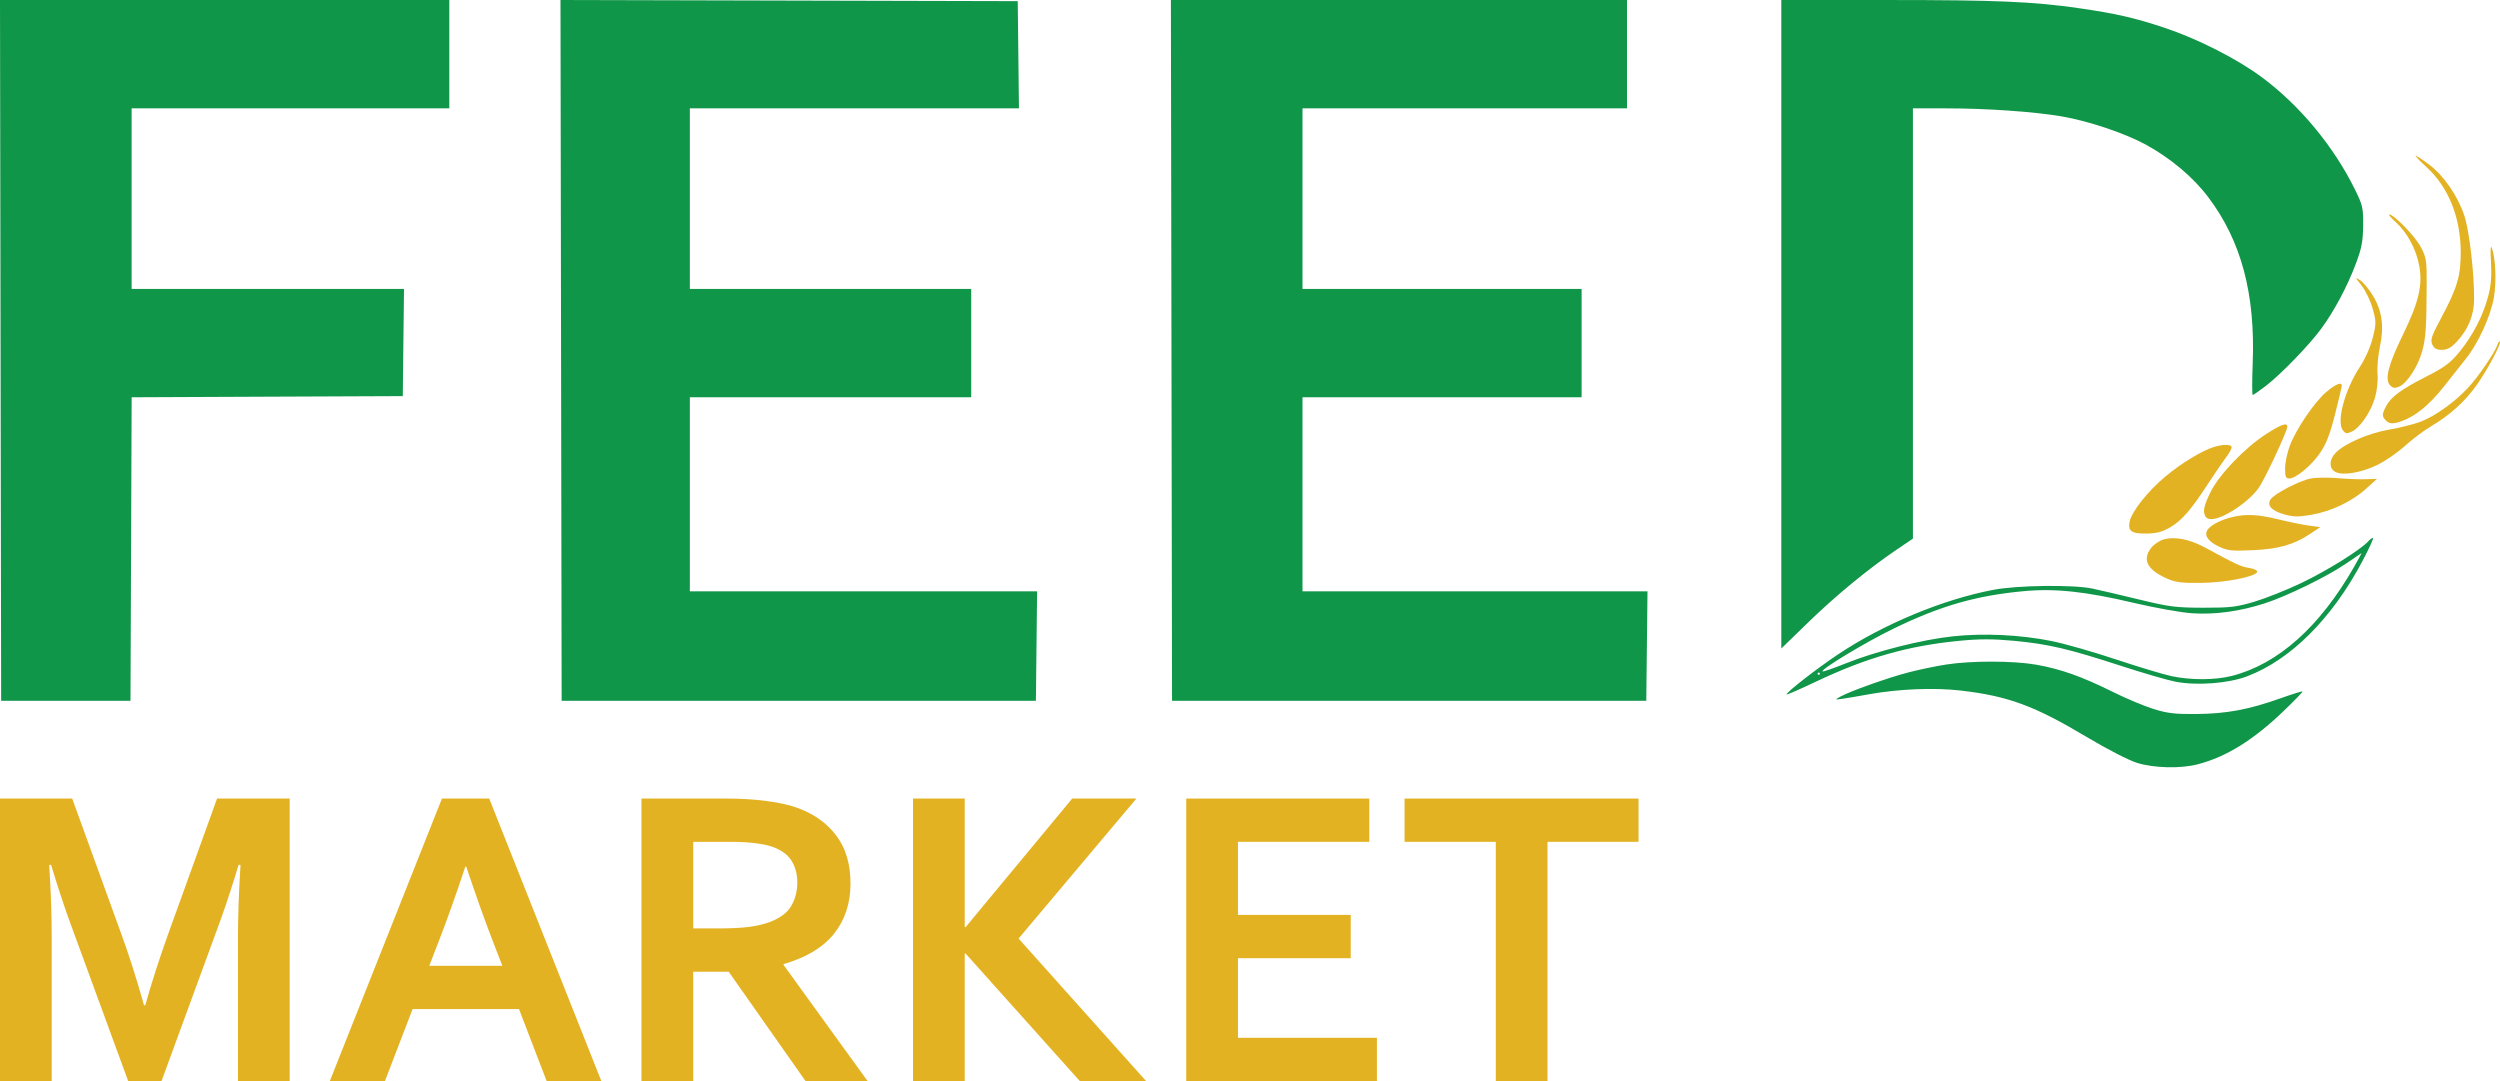<svg width="148" height="64" viewBox="0 0 148 64" fill="none" xmlns="http://www.w3.org/2000/svg">
    <path fill-rule="evenodd" clip-rule="evenodd" d="M0.034 20.744L0.068 41.487H3.897H7.725L7.76 32.503L7.794 23.519L15.82 23.484L23.845 23.45L23.881 20.276L23.917 17.103H15.855H7.792V11.759V6.415H17.196H26.599V3.208V0.001H13.3H0L0.034 20.744ZM33.215 20.744L33.249 41.487H47.286H61.325L61.361 38.247L61.397 35.007H51.117H40.839V29.262V23.517H49.167H57.496V20.31V17.103H49.167H40.839V11.759V6.415H50.58H60.322L60.286 3.241L60.25 0.068L46.715 0.034L33.181 0L33.215 20.744ZM69.351 20.744L69.385 41.487H83.422H97.46L97.496 38.247L97.532 35.007H87.321H77.109V29.262V23.517H85.37H93.632V20.31V17.103H85.37H77.109V11.759V6.415H86.714H96.319V3.208V0.001H82.818H69.317L69.351 20.744ZM105.453 19.196V38.391L107.032 36.858C108.672 35.264 110.603 33.675 112.272 32.545L113.245 31.887V19.151V6.415L115.226 6.415C117.601 6.415 120.388 6.609 122.044 6.889C123.623 7.157 125.81 7.891 127.043 8.568C128.504 9.37 129.826 10.482 130.716 11.657C132.685 14.256 133.523 17.394 133.359 21.546C133.319 22.556 133.32 23.383 133.362 23.383C133.403 23.383 133.747 23.145 134.125 22.855C135.021 22.168 136.688 20.449 137.41 19.468C138.179 18.424 138.958 16.964 139.466 15.613C139.808 14.704 139.888 14.288 139.898 13.362C139.909 12.31 139.873 12.152 139.409 11.21C138.159 8.673 136.163 6.261 133.94 4.601C132.451 3.489 130.092 2.29 128.089 1.627C126.344 1.049 125.242 0.798 123.051 0.482C120.389 0.096 118.165 0.001 111.815 0.001H105.453V19.196ZM140.185 32.061C139.727 32.564 137.729 33.803 136.206 34.529C135.362 34.931 134.127 35.422 133.462 35.621C132.404 35.936 132.026 35.98 130.44 35.977C128.814 35.975 128.417 35.924 126.611 35.485C125.503 35.215 124.264 34.926 123.857 34.841C122.72 34.605 119.431 34.647 118.014 34.916C115.02 35.483 111.479 36.956 108.799 38.748C107.525 39.599 105.69 41.032 105.77 41.112C105.794 41.136 106.564 40.799 107.481 40.364C110.499 38.932 112.956 38.23 115.989 37.936C117.185 37.82 117.98 37.82 119.215 37.935C121.246 38.125 122.454 38.407 125.536 39.41C126.866 39.843 128.334 40.27 128.797 40.359C130.056 40.601 131.919 40.459 133.027 40.039C135.615 39.056 138.057 36.616 139.859 33.212C140.236 32.5 140.517 31.891 140.483 31.858C140.45 31.826 140.316 31.917 140.185 32.061ZM139.377 33.53C137.353 37.092 134.861 39.319 132.124 40.014C131.133 40.266 129.71 40.272 128.559 40.029C128.079 39.927 126.598 39.481 125.268 39.038C123.938 38.594 122.223 38.105 121.457 37.95C119.62 37.578 117.427 37.473 115.601 37.671C113.774 37.868 111.052 38.556 109.286 39.265C108.55 39.561 107.923 39.779 107.893 39.749C107.772 39.629 110.462 38.008 112.103 37.212C114.875 35.866 116.965 35.264 119.789 34.998C121.655 34.822 123.458 35.014 126.332 35.693C127.582 35.988 129.136 36.264 129.785 36.306C131.144 36.393 132.574 36.198 134.058 35.723C135.374 35.301 137.792 34.118 138.903 33.353C139.383 33.022 139.788 32.748 139.802 32.743C139.817 32.739 139.625 33.093 139.377 33.53ZM115.193 39.343C114.602 39.435 113.607 39.643 112.983 39.805C111.763 40.122 109.494 40.929 108.946 41.243C108.613 41.433 108.614 41.434 109.08 41.367C109.339 41.33 110.046 41.21 110.651 41.1C112.387 40.786 114.503 40.699 116.054 40.878C118.881 41.205 120.425 41.774 123.554 43.642C124.754 44.359 126.033 45.015 126.521 45.165C127.536 45.477 129.11 45.51 130.125 45.242C131.816 44.794 133.397 43.813 135.176 42.107C135.824 41.486 136.334 40.959 136.31 40.935C136.286 40.911 135.691 41.096 134.988 41.346C133.133 42.006 131.805 42.253 130.037 42.27C128.769 42.282 128.312 42.229 127.493 41.974C126.943 41.804 125.855 41.346 125.075 40.958C123.255 40.052 121.971 39.597 120.537 39.348C119.173 39.111 116.69 39.109 115.193 39.343ZM107.737 39.884C107.737 39.92 107.707 39.95 107.67 39.95C107.633 39.95 107.603 39.92 107.603 39.884C107.603 39.847 107.633 39.817 107.67 39.817C107.707 39.817 107.737 39.847 107.737 39.884Z" fill="#109648"/>
    <path d="M145.675 14.899C145.665 12.852 144.939 11.064 143.639 9.882C143.239 9.518 142.956 9.221 143.011 9.221C143.065 9.221 143.426 9.458 143.811 9.747C144.667 10.39 145.498 11.595 145.887 12.758C146.182 13.639 146.478 16.176 146.468 17.726C146.461 18.675 146.108 19.525 145.421 20.25C145.102 20.586 144.869 20.711 144.56 20.711C144.245 20.711 144.099 20.63 143.991 20.394C143.866 20.122 143.941 19.9 144.517 18.824C145.473 17.037 145.682 16.331 145.675 14.899Z" fill="#E3B223"/>
    <path d="M143.215 15.71C143.036 14.749 142.497 13.752 141.833 13.155C141.551 12.902 141.374 12.694 141.441 12.694C141.72 12.694 142.976 13.988 143.308 14.617C143.64 15.246 143.667 15.42 143.66 16.836C143.645 19.465 143.613 19.956 143.403 20.757C143.169 21.653 142.52 22.664 142.043 22.881C141.779 23 141.672 22.988 141.501 22.817C141.158 22.477 141.375 21.617 142.263 19.794C143.198 17.877 143.431 16.875 143.215 15.71Z" fill="#E3B223"/>
    <path d="M147.312 17.495C147.47 16.882 147.514 16.311 147.465 15.5C147.423 14.796 147.441 14.48 147.512 14.667C147.74 15.264 147.8 16.663 147.639 17.612C147.454 18.707 146.702 20.345 145.973 21.245C145.705 21.576 145.159 22.268 144.759 22.783C143.761 24.07 142.81 24.802 141.835 25.035C141.593 25.092 141.406 25.051 141.264 24.91C141.003 24.651 141.001 24.538 141.249 24.061C141.542 23.498 142.129 23.062 143.62 22.3C144.749 21.723 145.066 21.486 145.619 20.806C146.411 19.833 147.013 18.656 147.312 17.495Z" fill="#E3B223"/>
    <path d="M140.461 18.267C140.334 17.811 140.039 17.198 139.805 16.903C139.418 16.418 139.409 16.388 139.712 16.582C139.895 16.699 140.238 17.111 140.474 17.498C141.022 18.398 141.149 19.328 140.888 20.541C140.781 21.039 140.72 21.757 140.751 22.138C140.785 22.541 140.721 23.129 140.598 23.549C140.35 24.398 139.707 25.333 139.22 25.554C138.926 25.687 138.846 25.674 138.692 25.464C138.31 24.944 138.814 23.079 139.704 21.72C140.026 21.229 140.334 20.533 140.467 19.997C140.676 19.154 140.676 19.045 140.461 18.267Z" fill="#E3B223"/>
    <path d="M146.127 22.937C146.739 22.272 147.704 20.857 147.844 20.421C147.89 20.275 147.957 20.185 147.992 20.22C148.096 20.323 147.246 21.916 146.615 22.801C145.921 23.774 145.064 24.551 143.949 25.217C143.501 25.484 142.788 26.018 142.365 26.404C141.942 26.789 141.216 27.291 140.752 27.518C139.795 27.986 138.693 28.172 138.253 27.937C137.865 27.731 137.878 27.196 138.282 26.794C138.839 26.241 140.21 25.648 141.416 25.438C142.043 25.329 142.882 25.119 143.279 24.971C144.14 24.651 145.335 23.798 146.127 22.937Z" fill="#E3B223"/>
    <path d="M135.557 26.387C135.931 25.393 137.031 23.777 137.733 23.192C138.284 22.732 138.634 22.593 138.634 22.834C138.634 22.9 138.454 23.665 138.233 24.535C137.931 25.724 137.711 26.29 137.343 26.821C136.818 27.579 135.912 28.327 135.518 28.327C135.321 28.327 135.276 28.216 135.276 27.731C135.276 27.403 135.403 26.798 135.557 26.387Z" fill="#E3B223"/>
    <path d="M130.849 29.157C131.374 28.089 132.892 26.505 134.189 25.673C135.05 25.12 135.41 24.998 135.41 25.26C135.41 25.519 134.088 28.349 133.719 28.878C133.134 29.718 131.603 30.732 130.92 30.732C130.667 30.732 130.557 30.644 130.494 30.392C130.434 30.154 130.539 29.788 130.849 29.157Z" fill="#E3B223"/>
    <path d="M128.169 28.227C129.134 27.419 130.365 26.671 131.092 26.452C131.578 26.306 132.022 26.299 132.107 26.436C132.146 26.499 132.022 26.754 131.833 27.004C131.643 27.254 131.154 27.969 130.747 28.594C129.699 30.201 129.169 30.812 128.469 31.22C128.003 31.492 127.668 31.579 127.061 31.587C126.177 31.599 125.953 31.434 126.078 30.865C126.209 30.268 127.151 29.081 128.169 28.227Z" fill="#E3B223"/>
    <path d="M134.414 29.569C134.623 29.24 136.09 28.471 136.774 28.333C137.095 28.267 137.812 28.255 138.366 28.304C138.92 28.353 139.676 28.383 140.045 28.37L140.717 28.347L140.067 28.937C139.237 29.69 137.988 30.282 136.808 30.481C136.055 30.608 135.757 30.602 135.223 30.45C134.478 30.238 134.189 29.924 134.414 29.569Z" fill="#E3B223"/>
    <path d="M130.721 31.318C130.95 31.043 131.533 30.754 132.149 30.61C132.978 30.416 133.665 30.45 134.873 30.745C135.501 30.898 136.317 31.065 136.687 31.115L137.358 31.207L136.805 31.577C135.803 32.247 134.924 32.501 133.372 32.571C132.092 32.629 131.873 32.604 131.329 32.343C130.677 32.029 130.449 31.644 130.721 31.318Z" fill="#E3B223"/>
    <path d="M127.359 32.422C127.511 32.229 127.829 32.013 128.064 31.943C128.735 31.742 129.625 31.915 130.574 32.432C132.398 33.424 132.661 33.546 133.161 33.625C133.45 33.671 133.653 33.772 133.626 33.856C133.533 34.142 131.758 34.491 130.306 34.508C129.14 34.521 128.787 34.476 128.271 34.245C127.102 33.722 126.803 33.124 127.359 32.422Z" fill="#E3B223"/>
    <path d="M8.6 59.512C8.967 58.196 9.421 56.783 9.963 55.275L12.85 47.275H17.15V64H14.088V55.525C14.088 54.283 14.137 52.842 14.238 51.2H14.125C13.983 51.675 13.817 52.208 13.625 52.8C13.433 53.392 13.233 53.975 13.025 54.55L9.562 64H7.588L4.125 54.55C3.917 53.975 3.717 53.392 3.525 52.8C3.333 52.208 3.167 51.675 3.025 51.2H2.913C3.013 52.742 3.062 54.179 3.062 55.512V64H0V47.275H4.275L7.162 55.237C7.646 56.562 8.1 57.987 8.525 59.512H8.6Z" fill="#E3B223"/>
    <path d="M30.725 59.737H24.425L22.788 64H19.525L26.163 47.275H28.962L35.6 64H32.362L30.725 59.737ZM27.55 51.3C26.967 53.05 26.446 54.512 25.988 55.687L25.413 57.175H29.738L29.163 55.687C28.704 54.504 28.183 53.042 27.6 51.3H27.55Z" fill="#E3B223"/>
    <path d="M50.35 52.3C50.35 53.467 50.025 54.458 49.375 55.275C48.733 56.083 47.737 56.683 46.388 57.075V57.125L51.362 64H47.688L43.138 57.525H41.038V64H37.975V47.275H43.062C43.904 47.275 44.688 47.325 45.413 47.425C46.138 47.517 46.758 47.658 47.275 47.85C48.258 48.225 49.017 48.783 49.55 49.525C50.083 50.258 50.35 51.183 50.35 52.3ZM42.55 54.962C43.25 54.962 43.842 54.933 44.325 54.875C44.817 54.808 45.229 54.712 45.562 54.587C46.179 54.354 46.604 54.037 46.837 53.637C47.079 53.229 47.2 52.762 47.2 52.237C47.2 51.787 47.104 51.392 46.913 51.05C46.729 50.7 46.413 50.425 45.962 50.225C45.671 50.092 45.304 49.996 44.862 49.937C44.421 49.871 43.875 49.837 43.225 49.837H41.038V54.962H42.55Z" fill="#E3B223"/>
    <path d="M54.05 64V47.275H57.112V54.887H57.163L63.475 47.275H67.275L60.3 55.562L67.85 64H63.925L57.163 56.45H57.112V64H54.05Z" fill="#E3B223"/>
    <path d="M73.287 61.437H81.513V64H70.225V47.275H81.062V49.837H73.287V54.162H79.963V56.725H73.287V61.437Z" fill="#E3B223"/>
    <path d="M91.612 64H88.55V49.837H83.15V47.275H97V49.837H91.612V64Z" fill="#E3B223"/>
</svg>
